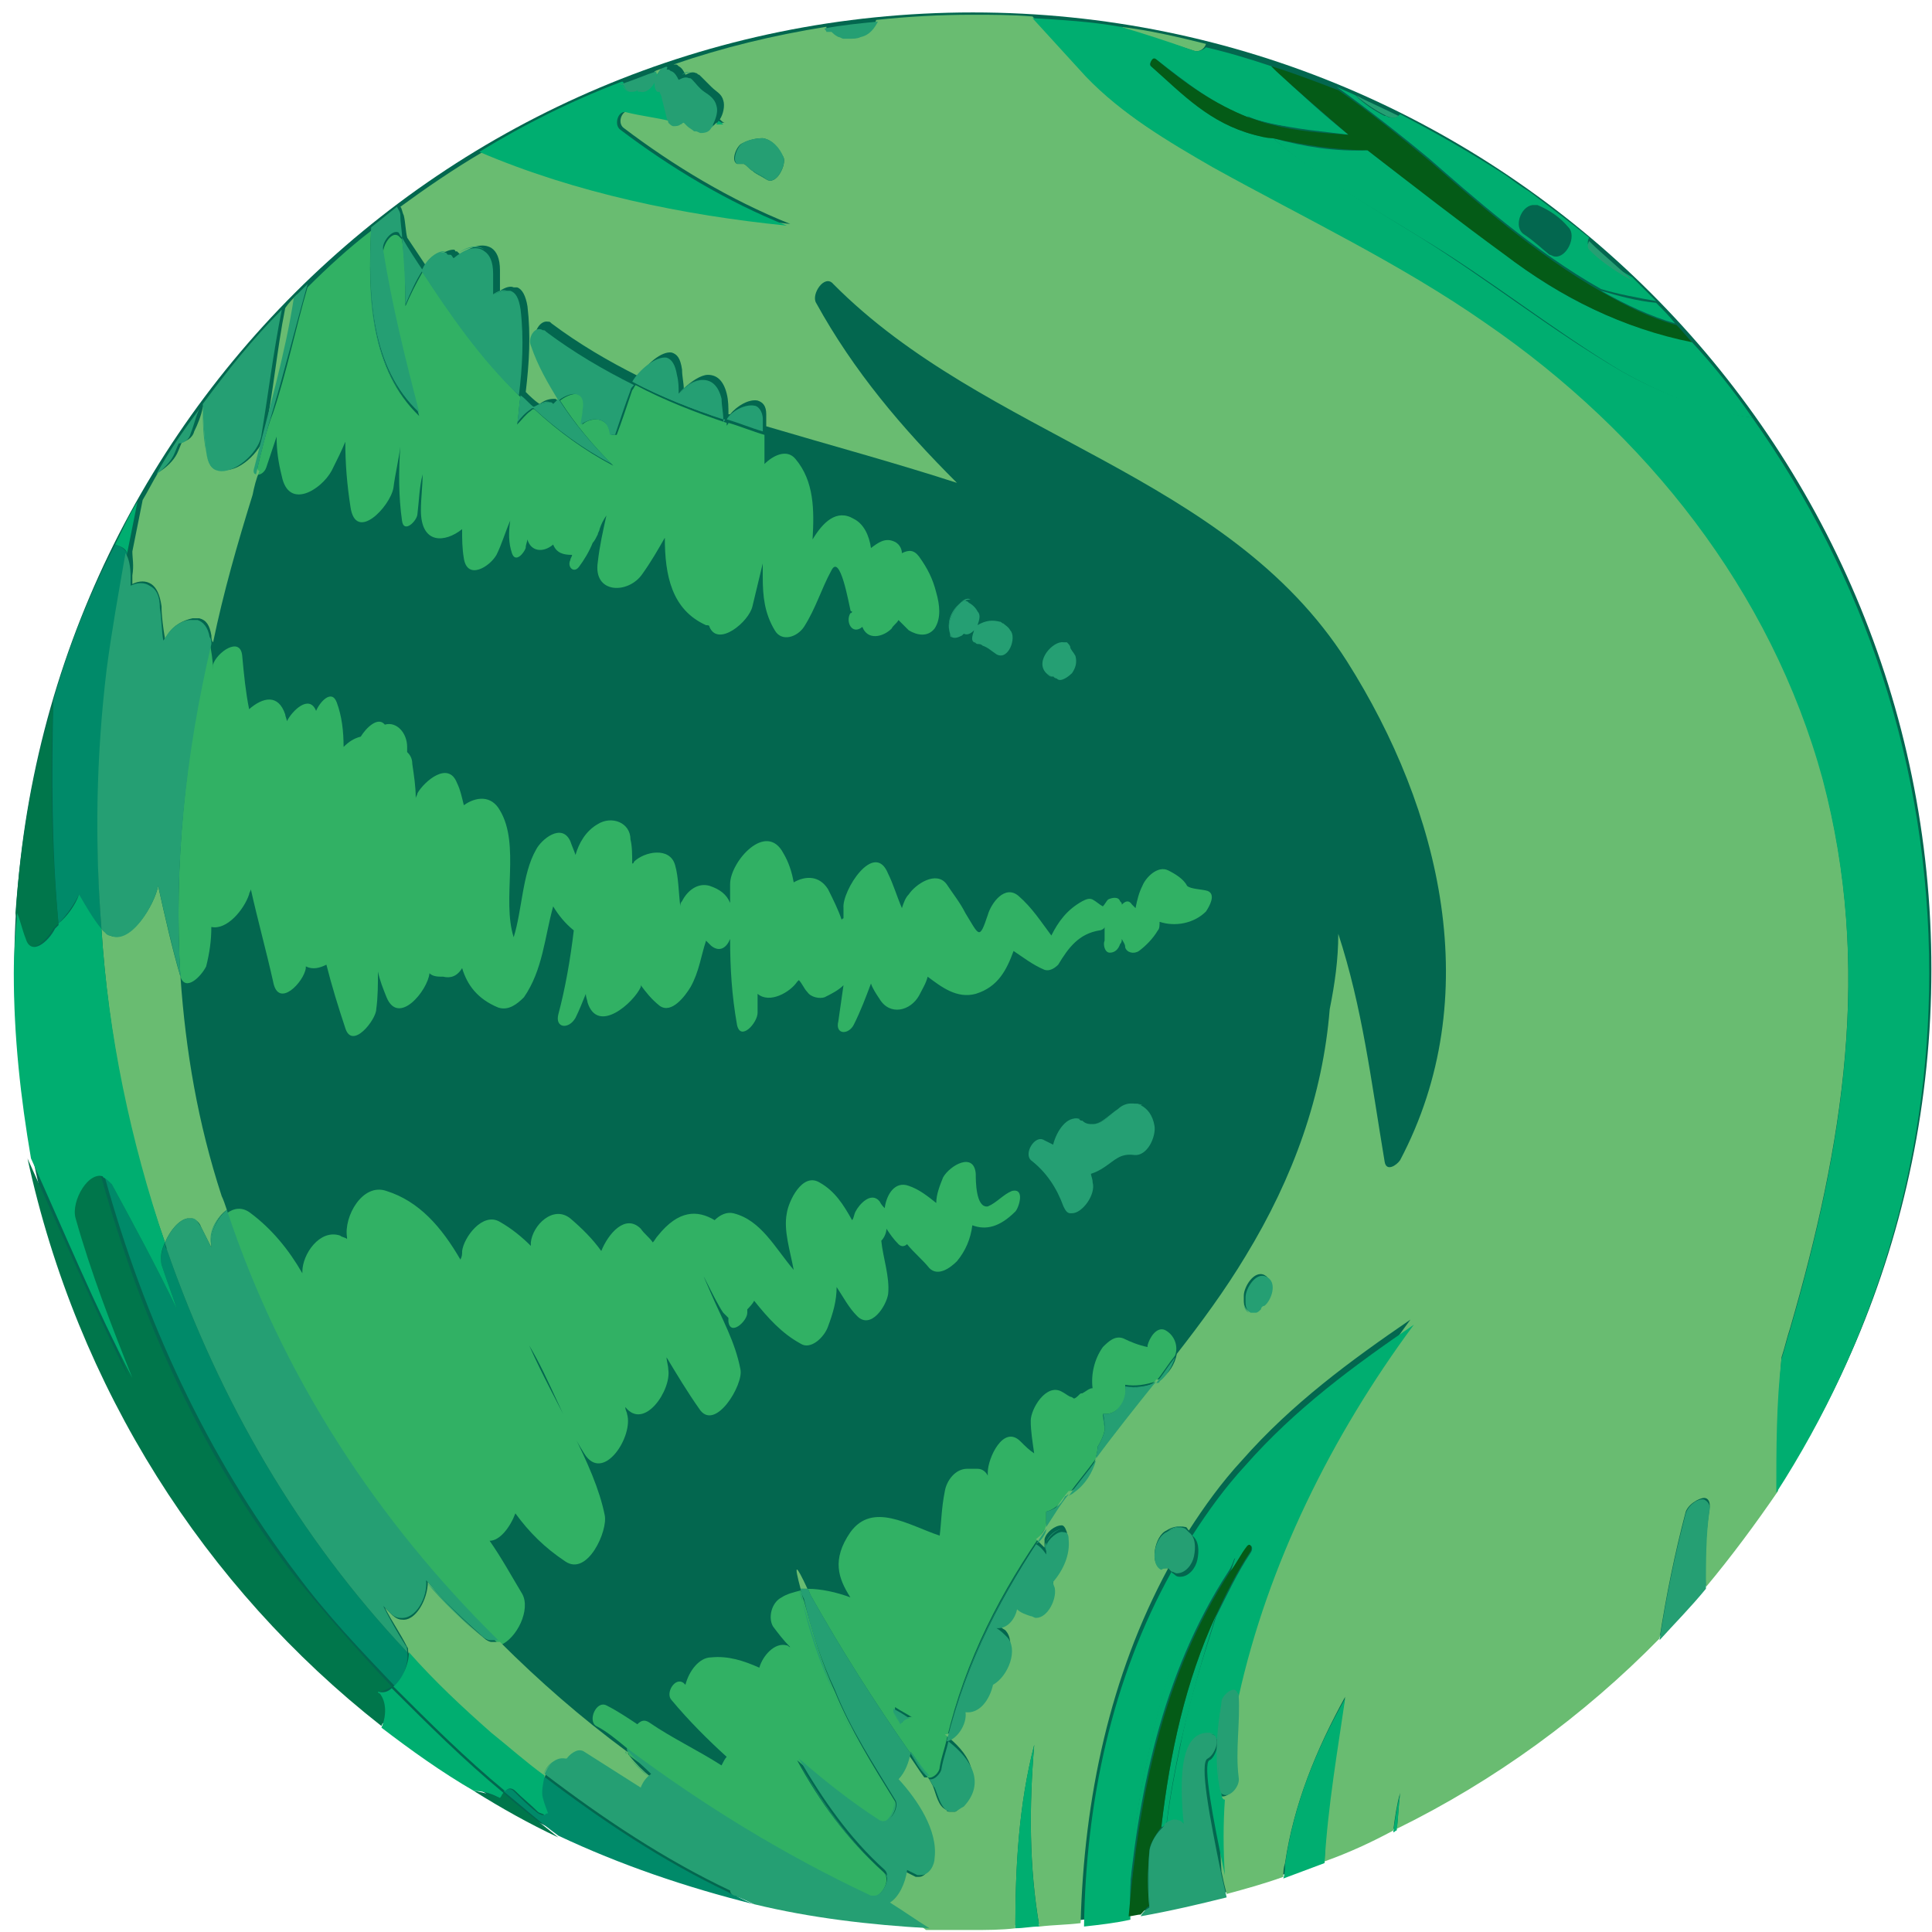 <svg width="134" height="134" viewBox="0 0 134 134" fill="none" xmlns="http://www.w3.org/2000/svg">
<path d="M67.473 133.58C30.754 133.58 0.988 103.851 0.988 67.221C0.988 30.591 30.754 0.862 67.473 0.862C104.191 0.862 133.957 30.591 133.957 67.221C133.957 103.851 104.191 133.58 67.473 133.58Z" fill="#03674F"/>
<path d="M4.056 64.052C4.652 63.457 5.129 62.744 5.486 62.03C5.844 62.863 6.439 63.695 7.035 64.409C6.559 58.463 6.797 52.398 7.512 46.451C7.869 43.716 8.346 41.1 8.822 38.365C8.584 38.008 8.346 37.889 7.988 37.77C6.201 41.219 4.771 44.786 3.699 48.592C3.58 53.706 3.58 58.819 4.056 64.052Z" fill="#008A69"/>
<path d="M28.243 114.594C20.737 106.627 15.256 97.232 11.563 86.647C11.444 86.528 11.444 86.291 11.444 86.172C11.205 86.766 11.086 87.361 11.205 87.718C11.563 88.788 11.92 89.739 12.278 90.81C10.848 87.837 9.299 84.983 7.75 82.128C7.631 81.891 7.393 81.653 7.273 81.653C10.014 91.523 14.303 100.918 20.618 109.243C22.643 111.978 25.026 114.476 27.409 116.973C27.886 116.497 28.363 115.427 28.243 114.594Z" fill="#008A69"/>
<path d="M37.656 123.157C37.418 123.633 37.418 124.346 37.537 124.703C37.656 125.06 37.775 125.416 37.894 125.773C37.775 125.773 37.775 125.892 37.656 125.892C37.537 125.892 37.299 125.773 37.179 125.654C36.584 125.179 36.107 124.703 35.631 124.227C35.392 123.989 35.154 124.108 34.916 124.227C36.226 125.298 37.418 126.368 38.728 127.319C43.018 129.341 47.545 130.887 52.311 132.076C51.954 131.957 51.477 131.719 51.001 131.482C50.882 131.363 50.643 131.363 50.524 131.244C45.996 129.103 41.707 126.249 37.656 123.157Z" fill="#008A69"/>
<path d="M3.695 64.412C3.815 64.293 3.934 64.174 4.053 64.055C3.576 58.941 3.457 53.709 3.695 48.714C2.266 53.352 1.432 58.347 1.074 63.342C1.193 63.936 1.432 64.531 1.67 65.126C2.147 66.315 3.219 65.245 3.695 64.412Z" fill="#00764B"/>
<path d="M26.334 117.333C26.572 117.333 26.929 117.095 27.168 116.976C24.785 114.479 22.521 111.862 20.376 109.246C14.061 101.04 9.772 91.526 7.032 81.656C5.959 81.061 4.649 83.44 5.006 84.51C6.198 88.316 7.508 92.002 8.938 95.57C6.436 90.575 4.172 85.343 1.908 80.348C5.364 96.284 14.181 110.079 26.453 119.711C26.81 118.998 26.81 118.046 26.334 117.333Z" fill="#00764B"/>
<path d="M34.674 124.706C34.078 124.468 33.602 124.349 33.006 124.23L32.887 124.23C34.793 125.42 36.699 126.49 38.725 127.441C37.414 126.371 36.104 125.42 34.912 124.349C34.912 124.349 34.793 124.468 34.674 124.706Z" fill="#00764B"/>
<path d="M12.512 67.741C12.869 68.811 13.942 67.741 14.299 67.027C14.537 66.076 14.657 65.243 14.657 64.292C15.729 64.53 16.92 63.102 17.278 62.032C17.278 61.913 17.397 61.794 17.397 61.675C17.873 63.816 18.469 65.957 18.946 68.097C19.303 70 21.09 68.097 21.21 67.146L21.21 67.027C21.686 67.265 22.163 67.146 22.639 66.908C22.997 68.335 23.474 69.881 23.95 71.308C24.427 72.854 26.095 70.714 26.095 70C26.214 69.168 26.214 68.216 26.214 67.384C26.333 67.978 26.571 68.573 26.81 69.168C27.644 71.189 29.669 68.692 29.788 67.503C30.027 67.741 30.384 67.741 30.741 67.741C31.218 67.859 31.695 67.741 32.052 67.146C32.41 68.335 33.124 69.287 34.554 69.881C35.269 70.119 35.865 69.643 36.341 69.168C37.652 67.265 37.771 65.005 38.367 62.865C38.724 63.459 39.201 64.054 39.797 64.53C39.558 66.551 39.201 68.573 38.724 70.357C38.486 71.308 39.439 71.427 39.916 70.595C40.154 70.119 40.392 69.524 40.631 68.93C40.631 69.168 40.75 69.406 40.75 69.524C41.465 71.784 43.967 69.524 44.444 68.454C44.444 68.454 44.444 68.454 44.444 68.335C44.801 68.811 45.158 69.287 45.754 69.762C46.588 70.357 47.541 69.049 47.899 68.454C48.495 67.384 48.614 66.314 48.971 65.243C49.09 65.362 49.209 65.481 49.328 65.6C49.924 66.076 50.401 65.719 50.639 65.124C50.639 67.146 50.758 69.049 51.116 71.07C51.354 72.26 52.545 70.951 52.545 70.238C52.545 69.881 52.545 69.406 52.545 68.93C53.38 69.643 54.809 68.811 55.286 68.097L55.405 67.978C55.643 68.216 55.763 68.573 56.001 68.811C56.239 69.168 56.835 69.287 57.192 69.168C57.669 68.93 58.145 68.692 58.503 68.335C58.384 69.168 58.265 70 58.145 70.833C57.907 71.784 58.86 71.784 59.218 71.07C59.694 70.119 60.052 69.168 60.409 68.216C60.528 68.573 60.767 68.93 61.005 69.287C61.72 70.476 63.15 70.119 63.745 69.049C63.984 68.573 64.222 68.216 64.341 67.741C65.294 68.454 66.367 69.287 67.677 68.93C69.226 68.454 69.822 67.265 70.299 65.957C71.013 66.432 71.609 66.908 72.443 67.265C72.801 67.384 73.158 67.146 73.396 66.908C74.111 65.719 74.826 64.767 76.256 64.53C76.375 64.53 76.613 64.411 76.613 64.292C76.613 64.648 76.613 64.886 76.613 65.243C76.494 65.481 76.613 66.076 76.971 66.076C77.328 66.076 77.567 65.838 77.686 65.481C77.805 65.362 77.805 65.243 77.805 65.124C77.924 65.362 78.043 65.481 78.043 65.719C78.162 66.076 78.639 66.195 78.996 65.957C79.473 65.6 79.95 65.124 80.307 64.53C80.426 64.411 80.426 64.173 80.426 63.935C81.498 64.292 82.809 64.054 83.643 63.221C83.881 62.865 84.358 62.032 83.762 61.794C83.405 61.675 82.571 61.675 82.332 61.438C82.094 60.962 81.498 60.605 81.022 60.367C80.307 60.011 79.473 60.843 79.235 61.438C78.996 61.913 78.877 62.389 78.758 62.984C78.639 62.865 78.639 62.865 78.52 62.746C78.281 62.389 78.043 62.508 77.805 62.746C77.805 62.627 77.805 62.627 77.686 62.508C77.567 62.151 77.09 62.27 76.852 62.389C76.733 62.508 76.613 62.746 76.494 62.865C76.256 62.746 76.018 62.508 75.779 62.389C75.541 62.27 75.303 62.389 75.064 62.508C73.992 63.102 73.396 63.935 72.92 64.886C72.205 63.935 71.609 62.984 70.656 62.151C69.703 61.319 68.75 62.627 68.511 63.459C67.915 65.243 67.916 64.886 66.962 63.34C66.605 62.627 66.128 62.032 65.652 61.319C64.937 60.367 63.507 61.319 63.031 62.032C62.792 62.27 62.673 62.627 62.554 62.984C62.197 62.151 61.958 61.319 61.601 60.605C60.648 58.227 58.384 61.794 58.503 62.984C58.503 63.221 58.503 63.459 58.503 63.697C58.503 63.697 58.384 63.697 58.384 63.816C58.145 63.102 57.788 62.389 57.431 61.675C56.835 60.724 55.882 60.724 55.048 61.2C54.928 60.486 54.69 59.773 54.333 59.178C53.141 56.919 50.639 59.773 50.639 61.319C50.639 61.794 50.639 62.151 50.639 62.627C50.401 62.032 49.924 61.675 49.209 61.438C48.375 61.2 47.66 61.794 47.303 62.508C47.184 62.627 47.184 62.746 47.184 62.865C47.065 61.913 47.065 60.843 46.826 60.011C46.469 58.702 44.682 59.059 43.967 59.773C43.967 59.773 43.967 59.892 43.848 59.892C43.848 59.297 43.848 58.702 43.729 58.227C43.729 57.038 42.418 56.562 41.465 57.156C40.631 57.632 40.154 58.465 39.916 59.297C39.797 58.94 39.678 58.702 39.558 58.346C38.963 57.038 37.533 58.227 37.175 58.94C36.222 60.605 36.222 63.102 35.627 65.005C34.792 62.389 36.103 58.584 34.673 56.205C34.078 55.135 33.005 55.254 32.171 55.848C32.052 55.373 31.933 54.778 31.695 54.302C31.099 52.756 29.431 54.183 28.954 55.016C28.954 55.135 28.835 55.254 28.835 55.373C28.835 54.54 28.716 53.827 28.597 52.994C28.597 52.518 28.358 52.281 28.239 52.162C28.239 52.043 28.239 51.924 28.239 51.805C28.239 50.853 27.524 50.021 26.691 50.259C26.214 49.664 25.38 50.497 25.022 51.091C24.546 51.21 24.188 51.448 23.831 51.805C23.831 50.734 23.712 49.664 23.354 48.713C22.997 47.761 22.163 48.713 21.925 49.307C21.448 48.118 20.256 49.307 19.899 50.021C19.899 49.902 19.78 49.664 19.78 49.545C19.303 48.118 18.231 48.356 17.278 49.188C17.04 47.999 16.92 46.81 16.801 45.502C16.682 44.075 15.014 45.264 14.776 46.096C14.776 46.215 14.776 46.334 14.776 46.453C14.776 45.859 14.657 45.145 14.537 44.55C12.869 52.281 12.035 60.011 12.512 67.741Z" fill="#31B164"/>
<path d="M17.754 32.896C17.993 33.015 18.35 32.777 18.469 32.42C18.708 31.707 18.946 30.993 19.184 30.28C19.184 31.231 19.303 32.063 19.542 33.015C20.018 35.393 22.282 33.966 22.997 32.658C23.354 31.945 23.712 31.231 23.95 30.637C23.95 32.182 24.069 33.609 24.308 35.156C24.665 37.653 27.048 35.156 27.286 33.847C27.405 32.896 27.644 31.945 27.763 30.993C27.644 32.658 27.644 34.442 27.882 36.107C28.001 37.058 28.954 36.107 28.954 35.631C29.073 34.68 29.073 33.847 29.312 32.896C29.312 33.728 29.193 34.561 29.193 35.393C29.193 37.772 30.861 37.653 32.052 36.702C32.052 37.415 32.052 38.01 32.171 38.723C32.41 40.269 33.959 39.318 34.435 38.485C34.792 37.772 35.031 36.939 35.388 36.107C35.269 36.939 35.269 37.653 35.507 38.367C35.746 39.08 36.341 38.367 36.461 38.01C36.461 37.772 36.58 37.534 36.58 37.415C36.818 38.248 37.652 38.367 38.367 37.772C38.605 38.367 39.082 38.485 39.678 38.485C39.678 38.604 39.558 38.723 39.558 38.842C39.32 39.318 39.797 39.794 40.154 39.318C40.512 38.842 40.869 38.248 41.107 37.653C41.227 37.534 41.346 37.296 41.465 37.058C41.465 36.939 41.584 36.821 41.584 36.702C41.703 36.345 41.822 36.107 42.06 35.75C41.822 36.821 41.584 37.891 41.465 38.961C41.107 41.221 43.609 41.221 44.563 39.794C45.158 38.961 45.635 38.129 46.111 37.296C46.111 39.913 46.588 42.291 48.971 43.361C49.09 43.361 49.209 43.361 49.209 43.48C49.805 44.907 51.95 43.123 52.188 42.053C52.426 41.102 52.665 40.031 52.903 39.08C52.903 39.437 52.903 39.794 52.903 40.031C52.903 41.34 53.022 42.529 53.737 43.718C54.214 44.55 55.286 44.194 55.763 43.48C56.596 42.172 56.954 40.864 57.669 39.556C58.265 38.367 58.86 41.815 58.98 42.291C58.98 42.291 58.98 42.41 59.099 42.41C59.099 42.41 59.099 42.529 58.98 42.529C58.622 43.123 59.099 44.075 59.813 43.48C60.171 44.432 61.243 44.194 61.839 43.599C61.958 43.361 62.197 43.242 62.316 43.005C62.554 43.242 62.792 43.48 63.031 43.718C63.626 44.075 64.341 44.194 64.818 43.599C65.294 42.886 65.175 41.934 64.937 41.102C64.699 40.15 64.341 39.437 63.745 38.604C63.388 38.129 63.031 38.129 62.554 38.367C62.554 38.01 62.316 37.653 61.958 37.534C61.362 37.296 60.886 37.653 60.409 38.01C60.29 37.177 59.933 36.345 59.218 35.988C58.026 35.275 57.073 36.226 56.358 37.415C56.477 35.393 56.477 33.372 55.167 31.826C54.571 31.112 53.618 31.588 53.022 32.182C53.022 31.469 53.022 30.874 53.022 30.161C52.188 29.923 51.354 29.566 50.52 29.328C50.52 29.447 50.401 29.447 50.401 29.566C50.401 29.447 50.401 29.447 50.401 29.328C48.256 28.615 46.111 27.782 44.086 26.712C43.967 26.831 43.967 26.95 43.848 27.069C43.49 28.139 43.133 29.209 42.775 30.161C42.656 30.161 42.537 30.161 42.418 30.161C42.299 29.447 41.822 29.09 41.346 29.09C40.988 29.09 40.631 29.209 40.392 29.447C40.392 29.09 40.512 28.853 40.512 28.496C40.631 27.901 40.512 27.663 40.273 27.425C39.916 27.188 39.32 27.425 38.843 27.782C39.916 29.447 41.107 30.874 42.537 32.301C40.512 31.231 38.724 29.923 37.056 28.377C36.937 28.377 36.937 28.377 36.818 28.496C36.461 28.734 36.222 29.09 35.865 29.447C35.984 28.853 35.984 28.139 36.103 27.544C33.482 24.928 31.337 21.955 29.312 18.863C28.835 19.695 28.478 20.409 28.12 21.241C28.12 19.695 28.12 18.149 27.882 16.604C27.763 16.485 27.763 16.485 27.644 16.366C27.167 16.009 26.571 16.96 26.571 17.555C27.167 21.36 28.001 25.047 29.073 28.853C25.737 25.642 25.499 20.766 25.737 16.009C24.188 17.198 22.759 18.506 21.329 19.933C20.495 22.788 19.899 25.761 18.946 28.615C18.469 29.804 18.112 31.35 17.754 32.896Z" fill="#31B164"/>
<path d="M36.222 110.553C35.507 109.364 34.792 108.056 33.959 106.866C34.673 106.866 35.388 105.915 35.746 104.964C36.699 106.272 37.771 107.342 39.201 108.293C40.75 109.364 42.18 106.153 41.941 105.082C41.227 101.515 38.486 97.353 36.699 93.309C38.129 95.688 39.082 98.542 40.512 100.801C41.822 102.942 43.967 99.612 43.49 98.066C43.49 97.947 43.371 97.828 43.371 97.59C44.682 99.255 46.588 96.401 46.35 94.974C46.35 94.736 46.231 94.379 46.231 94.141C46.946 95.331 47.66 96.52 48.495 97.709C49.567 99.374 51.592 96.044 51.354 94.974C50.997 93.071 50.043 91.406 49.328 89.741C48.018 86.768 49.567 90.217 50.163 91.049C50.282 91.168 50.401 91.287 50.52 91.406C50.52 91.525 50.52 91.644 50.52 91.644C50.639 92.715 51.831 91.644 51.831 91.049C51.831 90.931 51.831 90.931 51.831 90.812C51.95 90.693 52.188 90.455 52.307 90.217C53.26 91.406 54.214 92.477 55.524 93.19C56.239 93.666 57.192 92.715 57.431 92.001C57.788 91.049 58.026 90.217 58.026 89.266C58.503 89.979 58.86 90.693 59.456 91.287C60.409 92.239 61.482 90.574 61.601 89.741C61.72 88.552 61.243 87.244 61.124 86.055C61.362 85.817 61.482 85.46 61.482 85.222C61.72 85.579 61.958 85.936 62.316 86.293C62.554 86.531 62.792 86.412 62.911 86.293C63.388 86.887 63.984 87.363 64.46 87.957C65.056 88.552 65.89 87.957 66.367 87.482C66.962 86.768 67.32 85.936 67.439 84.984C68.392 85.341 69.345 85.103 70.418 84.033C70.656 83.795 71.132 82.368 70.179 82.606C69.584 82.844 69.107 83.438 68.511 83.676C67.677 83.795 67.677 81.892 67.677 81.417C67.558 79.871 65.89 80.822 65.413 81.655C65.175 82.249 64.937 82.844 64.937 83.438C64.341 82.963 63.745 82.487 63.031 82.249C62.077 81.892 61.482 82.844 61.362 83.795C61.243 83.676 61.124 83.557 61.005 83.32C60.409 82.606 59.575 83.557 59.337 84.033C59.218 84.271 59.218 84.509 59.099 84.628C58.503 83.557 57.907 82.606 56.835 82.011C55.643 81.298 54.69 83.32 54.571 84.152C54.333 85.341 54.809 86.768 55.048 88.076C53.737 86.53 52.784 84.628 50.877 84.152C50.401 84.033 49.924 84.271 49.567 84.628C48.375 83.914 47.065 83.914 45.635 85.698C45.516 85.817 45.397 86.055 45.278 86.174C45.039 85.817 44.682 85.579 44.444 85.222C43.371 84.152 42.18 85.579 41.703 86.768C41.107 85.936 40.392 85.222 39.558 84.509C38.367 83.557 36.937 84.984 36.818 86.174C36.818 86.293 36.818 86.293 36.818 86.412C36.222 85.817 35.507 85.222 34.673 84.747C33.482 84.033 32.171 85.817 32.052 86.768C32.052 87.006 32.052 87.125 31.933 87.363C30.622 85.103 29.073 83.32 26.81 82.606C25.142 82.011 23.831 84.39 24.069 85.817L24.069 85.936C23.95 85.817 23.712 85.817 23.593 85.698C22.163 85.222 20.971 87.006 20.971 88.195C20.971 88.195 20.971 88.195 20.971 88.314C20.018 86.649 18.827 85.222 17.397 84.152C16.801 83.676 16.206 83.795 15.729 84.152C19.661 95.688 26.214 105.677 34.673 114.121C35.865 113.645 36.818 111.623 36.222 110.553Z" fill="#31B164"/>
<path d="M62.077 124.943C60.528 122.445 58.98 119.948 57.907 117.332C56.954 115.31 56.358 113.169 55.763 111.029C55.643 110.791 55.643 110.553 55.524 110.315C55.048 110.434 54.571 110.553 54.214 110.791C53.499 111.148 53.26 112.218 53.618 112.813C53.975 113.288 54.333 113.764 54.809 114.24C54.69 114.24 54.69 114.121 54.571 114.121C53.737 113.883 52.903 114.834 52.665 115.667C51.592 115.191 50.52 114.834 49.328 114.953C48.495 114.953 47.78 115.905 47.541 116.856L47.422 116.737C46.826 116.261 46.111 117.451 46.588 117.926C47.78 119.353 49.09 120.661 50.401 121.851C50.282 121.97 50.163 122.207 50.043 122.445C48.375 121.375 46.588 120.543 45.039 119.472C44.682 119.234 44.444 119.353 44.205 119.591C43.49 119.115 42.775 118.64 42.06 118.283C41.346 117.926 40.75 119.353 41.346 119.71C42.06 120.067 42.775 120.661 43.49 121.256C43.49 121.494 43.609 121.613 43.609 121.732C48.614 125.418 54.333 128.867 60.29 131.602C60.409 131.602 60.528 131.721 60.528 131.602C61.243 131.483 61.839 130.294 61.243 129.819C58.741 127.559 56.835 124.943 55.286 122.089C57.073 123.635 58.86 124.943 60.886 126.37C61.601 126.727 62.316 125.418 62.077 124.943Z" fill="#31B164"/>
<path d="M80.784 92.239C80.188 92.001 79.711 92.833 79.592 93.309L79.592 93.428C78.996 93.309 78.4 93.071 77.924 92.833C77.328 92.596 76.852 93.071 76.494 93.428C75.898 94.26 75.66 95.331 75.779 96.282C75.541 96.282 75.303 96.52 75.064 96.639C74.945 96.639 74.945 96.639 74.826 96.758C74.707 96.877 74.588 96.996 74.469 96.996C74.469 96.996 74.35 96.877 74.23 96.877C73.992 96.758 73.873 96.639 73.635 96.52C72.562 95.925 71.49 97.709 71.49 98.542C71.49 99.255 71.609 99.969 71.728 100.801C71.371 100.563 71.132 100.326 70.775 99.969C69.584 98.78 68.511 101.158 68.511 102.109C68.511 102.228 68.511 102.347 68.511 102.466C68.511 102.466 68.511 102.466 68.511 102.347C68.392 102.109 68.154 101.872 67.796 101.872C67.558 101.872 67.32 101.872 67.082 101.872C66.248 101.872 65.652 102.704 65.533 103.418C65.294 104.607 65.294 105.558 65.175 106.51C63.031 105.796 60.528 104.131 58.98 106.272C57.669 108.175 58.145 109.483 58.98 110.791C58.026 110.434 56.954 110.196 56.001 110.196C56.12 110.315 56.12 110.434 56.239 110.672C58.384 114.477 60.648 118.045 63.15 121.613L63.15 121.494C63.626 122.089 63.984 122.683 64.341 123.278C64.699 123.397 65.175 122.921 65.175 122.564C65.294 121.851 65.533 121.256 65.652 120.661C66.962 115.072 69.465 110.315 72.562 105.915C72.562 105.558 72.562 105.201 72.562 104.845C73.039 104.726 73.516 104.369 73.873 103.774C73.992 103.774 73.992 103.655 74.111 103.655C74.707 102.823 75.422 101.99 76.018 101.158C76.018 100.92 76.137 100.682 76.137 100.326C76.375 99.969 76.613 99.374 76.613 99.136C76.613 98.78 76.494 98.423 76.494 98.066C76.613 98.066 76.613 98.066 76.733 98.066C77.567 98.066 78.281 96.996 78.043 96.163C78.043 96.163 78.043 96.163 78.043 96.044C78.758 96.163 79.473 96.044 80.188 95.806C80.664 95.212 81.022 94.617 81.498 94.023C81.737 93.428 81.498 92.596 80.784 92.239ZM62.077 118.402C62.435 118.64 62.911 118.878 63.269 119.115C63.031 118.997 62.673 119.234 62.554 119.472C62.435 119.234 62.197 118.878 62.077 118.64C62.077 118.64 62.077 118.521 62.077 118.402Z" fill="#31B164"/>
<path d="M55.528 110.196C55.767 110.196 55.886 110.196 56.005 110.196C55.171 108.412 55.052 108.412 55.528 110.196Z" fill="#69BC71"/>
<path d="M123.562 94.141C123.8 93.427 123.919 92.833 124.157 92.119C127.851 79.394 129.876 67.026 126.421 53.945C122.966 40.863 114.149 29.922 103.068 22.311C96.992 18.149 90.439 15.057 84.124 11.489C80.907 9.705 77.809 7.921 75.307 5.186C73.996 3.878 72.805 2.451 71.613 1.143C70.183 1.024 68.873 1.024 67.443 1.024C65.179 1.024 63.035 1.143 60.771 1.381C60.652 1.856 60.175 2.332 59.818 2.451C59.579 2.57 59.341 2.57 58.983 2.57C58.864 2.57 58.745 2.57 58.626 2.57C58.507 2.57 58.388 2.451 58.269 2.451C58.15 2.332 57.911 2.213 57.792 2.094C57.673 2.094 57.673 2.094 57.554 2.094C57.435 2.094 57.435 2.094 57.435 2.094C57.316 2.094 57.316 1.975 57.316 1.856C53.622 2.451 50.167 3.283 46.711 4.473L46.831 4.473C46.95 4.473 46.95 4.473 47.069 4.592C47.307 4.711 47.426 4.948 47.545 5.186C47.784 5.067 48.022 4.948 48.26 5.067C48.379 5.067 48.379 5.186 48.498 5.186C48.737 5.424 49.094 5.781 49.333 6.019C49.69 6.375 50.047 6.494 50.167 6.97C50.286 7.327 50.167 7.921 49.928 8.278C50.047 8.397 50.167 8.516 50.286 8.516C50.047 8.516 49.928 8.516 49.69 8.516C49.452 8.754 49.213 8.992 48.975 8.873C48.856 8.873 48.737 8.754 48.618 8.754L48.498 8.754C48.379 8.635 48.141 8.516 48.022 8.397C47.903 8.397 47.664 8.397 47.545 8.397C47.426 8.516 47.188 8.516 47.069 8.516C46.95 8.516 46.831 8.397 46.711 8.278C45.758 8.159 44.686 8.04 43.733 7.684C43.137 7.565 42.779 8.516 43.256 8.873C46.711 11.489 50.643 13.868 54.813 15.533C47.664 14.819 40.158 13.273 33.486 10.538C31.46 11.727 29.554 13.035 27.767 14.343C27.886 14.462 27.886 14.7 28.005 14.938C28.124 15.414 28.124 16.008 28.243 16.484C28.72 17.198 29.197 17.911 29.673 18.625C29.673 18.625 29.673 18.506 29.792 18.506C30.15 17.911 30.865 17.316 31.46 17.316C31.46 17.316 31.58 17.316 31.58 17.435L31.699 17.435C31.818 17.554 31.818 17.554 31.937 17.673C32.652 17.079 33.486 16.841 34.082 17.198C34.439 17.435 34.677 17.911 34.677 18.744C34.677 19.219 34.677 19.695 34.677 20.171C35.035 19.933 35.392 19.814 35.631 19.933L35.869 19.933C36.226 20.052 36.465 20.527 36.584 21.241C36.822 23.263 36.703 25.165 36.465 27.187C36.703 27.425 37.06 27.782 37.418 28.02C37.894 27.663 38.252 27.663 38.49 27.663C38.609 27.663 38.609 27.782 38.728 27.782C38.848 27.663 38.967 27.544 39.086 27.425C38.371 26.236 37.656 25.046 37.179 23.619C36.941 23.144 37.418 22.192 38.014 22.311C38.133 22.311 38.133 22.311 38.252 22.43C40.158 23.857 42.184 25.046 44.328 26.117C44.805 25.284 45.877 24.333 46.592 24.452C46.95 24.571 47.188 24.809 47.307 25.641C47.307 26.117 47.426 26.592 47.426 26.949C47.903 26.474 48.618 25.998 49.094 25.998C49.69 25.998 50.167 26.355 50.405 27.306C50.524 27.782 50.524 28.257 50.524 28.733L50.643 28.733C51.12 28.138 51.954 27.663 52.55 27.782C52.907 27.901 53.145 28.138 53.145 28.733C53.145 28.971 53.145 29.209 53.145 29.566C57.554 30.874 61.962 32.063 66.371 33.49C62.558 29.684 59.222 25.76 56.601 21.003C56.243 20.408 57.196 18.981 57.792 19.695C68.396 30.398 85.077 32.776 93.417 45.858C99.97 56.204 103.068 69.167 97.111 80.465C96.873 80.822 96.158 81.297 96.038 80.584C95.085 74.875 94.49 69.88 92.821 64.767C92.821 66.551 92.583 68.216 92.226 69.999C91.749 75.946 89.724 81.654 86.388 87.124C84.958 89.503 83.29 91.763 81.622 93.903C81.502 94.617 81.026 95.33 80.549 95.568C80.43 95.687 80.311 95.687 80.192 95.687C78.762 97.471 77.451 99.255 76.022 101.038C75.783 101.99 75.426 102.703 74.473 103.298C74.354 103.417 74.234 103.417 74.115 103.417C73.519 104.13 73.043 104.844 72.566 105.676C72.566 106.033 72.209 106.509 71.852 106.747C72.09 106.985 72.209 107.104 72.447 107.341C72.447 107.104 72.447 106.866 72.447 106.747C72.566 106.271 73.162 105.795 73.639 105.795C73.758 105.795 73.877 105.914 73.996 106.271C74.115 107.46 73.758 108.412 72.924 109.244C72.924 109.363 73.043 109.482 73.043 109.72C73.162 110.433 72.566 111.742 71.732 111.742C71.613 111.742 71.494 111.742 71.375 111.623C71.017 111.504 70.779 111.385 70.422 111.147C70.303 111.86 69.826 112.574 69.111 112.455C69.111 112.455 69.111 112.455 68.992 112.455C69.23 112.693 69.469 112.931 69.707 113.05C70.541 113.882 69.826 115.785 68.754 116.38C68.635 117.331 67.8 118.401 66.847 118.282C66.966 119.115 66.371 120.185 65.537 120.304C67.086 121.493 68.277 123.158 66.609 124.823C66.609 125.418 66.49 125.537 66.251 125.656C66.132 125.656 66.013 125.656 65.894 125.656C65.775 125.656 65.656 125.656 65.656 125.537C65.06 125.299 64.941 124.466 64.703 123.872C64.584 123.634 64.464 123.396 64.345 123.277C64.345 123.277 64.345 123.277 64.226 123.277C64.226 123.277 64.226 123.277 64.107 123.277C63.749 122.801 63.392 122.207 63.035 121.731C62.915 122.326 62.677 123.039 62.2 123.515C63.63 124.942 64.941 127.083 64.703 128.985C64.584 129.461 64.226 130.175 63.749 130.175C63.63 130.175 63.63 130.175 63.511 130.175C63.273 130.056 63.035 129.937 62.796 129.818C62.677 130.65 62.2 131.602 61.486 132.077C62.439 132.672 63.392 133.148 64.226 133.861C65.418 133.861 66.49 133.861 67.443 133.861C68.396 133.861 69.469 133.861 70.422 133.742C70.422 129.461 70.66 125.18 71.732 121.018C71.375 125.299 71.375 129.461 72.09 133.623C73.043 133.505 73.996 133.505 74.949 133.386C75.188 124.704 76.975 116.261 81.026 108.768C80.907 108.768 80.668 108.768 80.549 108.768C79.715 108.531 80.073 106.509 80.907 106.152C81.264 105.914 81.741 105.795 82.217 105.914C82.337 105.914 82.337 106.033 82.456 106.152C83.528 104.487 84.719 102.822 86.149 101.276C89.605 97.352 93.656 94.379 97.826 91.525C92.107 99.255 87.579 108.174 85.673 117.331C85.673 117.45 85.792 117.45 85.792 117.569C85.911 119.472 85.553 121.374 85.792 123.277C85.911 123.872 85.196 124.704 84.719 124.585C84.6 126.369 84.6 128.153 84.719 129.818C84.839 130.413 84.958 130.888 85.077 131.364C86.388 131.007 87.698 130.65 89.009 130.175C89.009 129.818 89.009 129.58 89.128 129.223C89.724 125.18 91.272 121.374 93.298 117.688C92.702 121.018 91.987 125.061 91.868 129.104C93.536 128.51 95.085 127.796 96.634 126.964C96.753 126.012 96.873 125.18 97.111 124.347C96.992 125.18 96.992 126.012 96.873 126.845C103.664 123.515 109.86 118.996 115.102 113.644C115.579 110.552 116.174 107.698 116.889 104.963C117.008 104.368 117.842 103.893 118.2 103.893C118.438 103.893 118.676 104.13 118.557 104.725C118.319 106.39 118.2 108.174 118.319 110.077C120.106 107.936 121.774 105.676 123.323 103.417C123.204 100.325 123.323 97.233 123.562 94.141ZM53.145 12.441C52.788 12.203 52.43 12.084 52.192 11.846C51.954 11.727 51.835 11.489 51.596 11.37C51.477 11.37 51.477 11.37 51.358 11.37C51.239 11.37 51.239 11.37 51.12 11.37C50.643 11.132 51.12 10.062 51.477 9.943C51.954 9.705 52.43 9.586 52.907 9.586C53.622 9.705 53.979 10.3 54.337 10.895C54.575 11.37 53.86 12.916 53.145 12.441ZM86.864 90.93C86.745 90.93 86.626 90.93 86.626 90.93C86.388 90.811 86.268 90.573 86.268 90.216C86.268 90.097 86.268 89.979 86.268 89.86C86.268 89.265 86.983 88.076 87.698 88.433C88.413 88.789 88.055 90.097 87.579 90.454C87.46 90.573 87.341 90.573 87.341 90.692C87.222 90.93 87.102 90.93 86.864 90.93C86.983 91.049 86.983 90.93 86.864 90.93Z" fill="#69BC71"/>
<path d="M82.813 3.521C83.171 3.64 83.528 3.402 83.647 3.046C81.741 2.57 79.715 2.094 77.69 1.856C79.358 2.451 81.026 2.927 82.813 3.521Z" fill="#69BC71"/>
<path d="M45.52 5.305C45.639 5.067 45.758 4.829 45.996 4.711C45.758 4.829 45.639 4.829 45.401 4.948C45.401 5.067 45.401 5.067 45.401 5.186C45.52 5.186 45.52 5.186 45.52 5.305Z" fill="#69BC71"/>
<path d="M9.18 39.912C9.18 40.15 9.18 40.269 9.18 40.507C9.656 40.269 10.133 40.269 10.49 40.507C10.848 40.744 11.086 41.22 11.205 42.053C11.205 42.766 11.325 43.599 11.444 44.312C11.563 44.193 11.563 44.074 11.682 43.955C12.039 43.361 12.754 43.004 13.35 42.885L13.469 42.885C13.588 42.885 13.707 42.885 13.827 42.885C14.303 43.004 14.541 43.361 14.661 44.074C14.661 44.193 14.661 44.431 14.78 44.55C15.495 41.101 16.448 37.771 17.52 34.322C17.639 33.728 17.758 33.252 17.997 32.657C17.878 32.657 17.758 32.42 17.878 32.182C18.831 28.376 20.022 24.452 20.618 20.408C20.38 20.646 20.022 21.003 19.784 21.36C19.188 24.333 18.95 27.306 18.354 30.16C18.116 31.349 16.448 32.895 15.376 32.539C14.899 32.42 14.541 32.063 14.541 31.23C14.422 30.16 14.303 28.971 14.303 27.901C14.184 28.02 14.184 28.138 14.065 28.257C13.946 28.852 13.707 29.447 13.469 29.922C13.35 30.398 12.873 30.636 12.635 30.636C12.516 30.874 12.397 31.23 12.278 31.468C12.039 31.944 11.563 32.42 10.967 32.776C10.61 33.371 10.252 34.085 9.895 34.679C9.656 35.868 9.418 37.058 9.18 38.247C9.18 38.723 9.299 39.198 9.18 39.912Z" fill="#69BC71"/>
<path d="M34.677 113.882C34.558 113.882 34.558 113.882 34.439 113.882C34.439 113.882 34.439 113.882 34.32 113.882C34.201 113.882 34.201 113.882 34.082 113.882C33.962 113.882 33.724 113.763 33.605 113.644C32.175 112.455 30.865 111.147 29.673 109.72C29.673 110.909 28.839 112.455 27.886 112.336C27.648 112.336 27.409 112.217 27.171 111.979C27.052 111.861 26.814 111.623 26.695 111.504C27.171 112.455 27.767 113.288 28.243 114.239C28.363 114.358 28.243 114.477 28.363 114.715C30.15 116.617 32.056 118.52 34.082 120.304C35.273 121.374 36.465 122.326 37.775 123.277C38.014 122.564 38.49 122.088 39.205 122.207L39.324 122.207C39.682 121.731 40.039 121.493 40.516 121.731C41.707 122.564 43.018 123.396 44.447 124.229C44.567 123.872 44.924 123.515 45.162 123.277C44.567 122.801 44.09 122.326 43.614 121.731C43.494 121.612 43.614 121.493 43.494 121.493C40.277 119.115 37.418 116.617 34.677 113.882Z" fill="#69BC71"/>
<path d="M106.047 13.511C105.57 13.154 104.975 12.797 104.498 12.441C104.975 12.797 105.451 13.154 106.047 13.511Z" fill="#69BC71"/>
<path d="M12.516 67.74C11.92 65.718 11.444 63.578 10.967 61.437C10.729 62.745 9.061 65.48 7.631 64.886C7.393 64.767 7.273 64.648 7.035 64.41C7.512 71.783 8.942 79.157 11.444 86.173C11.801 85.341 12.397 84.627 12.992 84.508L13.112 84.508C13.231 84.508 13.231 84.508 13.35 84.508C13.588 84.627 13.827 84.746 13.946 85.103C14.184 85.578 14.422 86.054 14.661 86.53L14.661 86.411C14.541 85.578 15.018 84.389 15.733 83.913C15.614 83.557 15.495 83.2 15.376 82.962C13.707 77.848 12.873 72.854 12.516 67.74Z" fill="#69BC71"/>
<path d="M97.109 124.464C96.871 125.297 96.752 126.248 96.633 127.081C96.752 127.081 96.752 126.962 96.871 126.962C96.99 126.129 96.99 125.297 97.109 124.464Z" fill="#00AE70"/>
<path d="M79.237 123.751C80.19 118.994 81.62 111.739 85.671 108.053C85.552 108.41 85.433 108.766 85.314 109.123C85.671 108.528 86.028 107.934 86.505 107.339C86.743 106.982 86.982 107.339 86.743 107.696C85.79 109.123 85.075 110.669 84.36 112.096C83.407 115.069 82.454 118.042 81.858 121.134C81.501 122.799 81.143 124.702 80.905 126.605C81.263 126.367 81.501 126.248 81.858 126.367C81.977 126.367 82.097 126.486 82.216 126.605C81.858 123.037 82.097 120.183 84.003 120.302C84.122 120.302 84.241 120.302 84.241 120.421C84.718 120.778 84.241 121.967 83.884 122.086C83.407 122.324 84.122 126.129 84.956 130.054C84.837 128.27 84.837 126.486 84.956 124.821C84.837 124.821 84.718 124.702 84.718 124.345C84.48 122.443 84.599 120.302 84.837 118.399C84.837 118.042 85.552 117.329 85.79 117.567L85.909 117.686C87.935 108.528 92.343 99.609 98.062 91.879C93.892 94.733 89.841 97.706 86.386 101.631C84.956 103.177 83.765 104.842 82.692 106.507C83.169 106.864 83.169 107.577 83.05 108.172C82.931 108.766 82.454 109.361 81.858 109.361C81.739 109.361 81.62 109.361 81.501 109.242C81.382 109.123 81.263 109.123 81.263 109.004C77.092 116.496 75.305 125.059 75.186 133.621C76.258 133.502 77.331 133.383 78.403 133.146C78.284 129.935 78.641 126.843 79.237 123.751Z" fill="#00AE70"/>
<path d="M85.671 107.934C81.62 111.62 80.19 118.875 79.237 123.632C78.641 126.724 78.284 129.816 78.046 132.908L78.165 132.908C78.88 124.583 80.548 116.14 85.194 109.004C85.433 108.647 85.552 108.291 85.671 107.934Z" fill="#00AE70"/>
<path d="M80.905 126.486C81.143 124.583 81.501 122.68 81.858 121.015C82.573 117.923 83.407 114.95 84.36 111.977C82.216 116.615 81.143 121.61 80.548 126.724C80.667 126.724 80.786 126.605 80.905 126.486Z" fill="#00AE70"/>
<path d="M45.995 6.611C45.995 6.492 45.995 6.373 45.876 6.254C45.757 6.254 45.757 6.254 45.757 6.254C45.637 6.254 45.518 6.017 45.518 5.779C45.518 5.66 45.518 5.422 45.637 5.184L45.518 5.065L45.518 5.184C45.518 5.66 45.042 6.373 44.446 6.254C44.327 6.254 44.327 6.254 44.208 6.135C44.089 6.254 43.85 6.254 43.731 6.254C43.612 6.254 43.374 6.017 43.254 5.779C43.254 5.779 43.254 5.66 43.135 5.66C39.68 6.968 36.344 8.633 33.246 10.536C39.918 13.39 47.425 14.936 54.574 15.649C50.403 13.984 46.471 11.606 43.016 8.99C42.539 8.633 42.897 7.563 43.493 7.8C44.446 8.038 45.518 8.157 46.471 8.395C46.352 8.276 46.352 8.157 46.352 8.038C46.233 7.563 46.114 7.087 45.995 6.611Z" fill="#00AE70"/>
<path d="M8.821 38.364C9.059 37.174 9.297 35.985 9.536 34.796C8.94 35.747 8.463 36.818 7.987 37.769C8.344 37.888 8.702 38.007 8.821 38.364Z" fill="#00AE70"/>
<path d="M93.296 117.804C91.271 121.372 89.722 125.178 89.126 129.34C89.126 129.578 89.126 129.935 89.007 130.291C89.96 129.935 90.913 129.578 91.867 129.221C92.105 125.178 92.82 121.134 93.296 117.804Z" fill="#00AE70"/>
<path d="M27.289 116.972C29.791 119.469 32.293 121.967 35.033 124.226C35.272 123.989 35.51 123.989 35.748 124.226C36.225 124.702 36.821 125.178 37.297 125.653C37.416 125.772 37.654 125.772 37.774 125.891C37.893 125.772 37.893 125.772 38.012 125.772C37.893 125.416 37.774 125.178 37.654 124.702C37.535 124.345 37.654 123.751 37.774 123.156C36.463 122.205 35.272 121.134 34.08 120.183C32.055 118.399 30.148 116.615 28.361 114.594C28.361 115.426 27.884 116.496 27.289 116.972Z" fill="#00AE70"/>
<path d="M34.676 124.702C34.795 124.583 34.795 124.464 34.914 124.345C32.174 122.086 29.672 119.588 27.169 117.091C26.931 117.329 26.574 117.448 26.216 117.329C26.216 117.329 26.216 117.448 26.335 117.448C26.812 118.042 26.812 118.994 26.455 119.826C28.48 121.372 30.625 122.918 32.889 124.226L33.008 124.226C33.603 124.226 34.199 124.464 34.676 124.702Z" fill="#00AE70"/>
<path d="M50.165 8.633C50.046 8.514 49.927 8.395 49.808 8.395C49.808 8.514 49.688 8.514 49.688 8.633C49.808 8.633 49.927 8.633 50.165 8.633Z" fill="#00AE70"/>
<path d="M47.544 8.276C47.425 8.395 47.425 8.395 47.306 8.395C47.425 8.395 47.663 8.395 47.782 8.395C47.663 8.395 47.663 8.395 47.544 8.276Z" fill="#00AE70"/>
<path d="M96.633 8.157C96.513 8.157 96.275 8.157 96.156 8.038L96.037 8.038C95.322 7.681 94.607 7.206 94.011 6.611C93.535 6.373 93.177 6.254 92.701 6.017C94.845 7.562 96.99 9.227 99.135 11.011C101.994 13.509 106.403 17.433 111.049 20.049C112.241 20.406 113.552 20.644 114.862 20.882C114.266 20.287 113.79 19.812 113.194 19.217C112.122 18.622 111.049 17.909 110.215 17.076C110.096 16.957 110.096 16.72 110.215 16.482C108.905 15.412 107.475 14.341 106.045 13.271C105.449 12.914 104.973 12.557 104.496 12.2C102.113 10.655 99.611 9.227 97.109 7.919C96.871 8.157 96.752 8.157 96.633 8.157ZM106.403 14.222C106.522 14.222 106.522 14.222 106.641 14.222C107.475 14.579 108.19 15.055 108.786 15.768C109.381 16.363 108.666 17.909 107.832 17.79C107.713 17.79 107.594 17.671 107.475 17.671C106.879 17.195 106.403 16.72 105.688 16.244C104.973 15.768 105.449 14.341 106.284 14.222C106.284 14.222 106.284 14.222 106.403 14.222Z" fill="#00AE70"/>
<path d="M114.862 21.001C113.552 20.882 112.241 20.525 111.049 20.168C112.718 21.12 114.505 21.952 116.173 22.428C115.815 21.952 115.339 21.477 114.862 21.001Z" fill="#00AE70"/>
<path d="M71.731 121.015C70.658 125.178 70.42 129.459 70.42 133.74C71.016 133.74 71.492 133.621 72.088 133.621C71.373 129.578 71.373 125.297 71.731 121.015Z" fill="#00AE70"/>
<path d="M82.811 3.519C81.143 2.925 79.356 2.33 77.688 1.854C75.663 1.497 73.637 1.379 71.612 1.26C72.803 2.568 74.114 3.995 75.305 5.303C77.807 7.919 81.024 9.822 84.122 11.606C90.556 15.174 97.109 18.266 103.067 22.428C114.147 30.039 122.845 40.98 126.419 54.062C129.875 67.143 127.849 79.511 124.156 92.236C123.917 92.95 123.798 93.544 123.56 94.258C123.202 97.35 123.202 100.442 123.202 103.534C129.875 93.187 133.807 80.819 133.807 67.5C133.807 53.11 129.279 39.91 121.534 28.969C118.437 28.493 115.458 27.423 112.479 25.758C107.594 22.904 103.305 19.455 98.539 16.482C95.084 14.341 91.39 12.2 88.292 9.584C87.816 9.465 87.339 9.465 86.982 9.346C83.884 8.514 82.216 6.611 79.833 4.589C79.594 4.471 79.952 3.995 80.19 4.114C82.335 5.779 84.122 7.206 86.624 8.157L86.505 8.038C87.339 8.395 88.292 8.633 89.245 8.752C89.722 8.752 90.199 8.157 89.96 7.8C89.484 6.849 89.007 5.898 88.531 4.946C88.411 4.827 88.292 4.708 88.173 4.589C86.743 4.114 85.194 3.638 83.645 3.281C83.526 3.4 83.169 3.638 82.811 3.519Z" fill="#00AE70"/>
<path d="M94.845 10.417C92.701 10.536 90.437 10.179 88.292 9.584C91.39 12.319 95.084 14.341 98.539 16.482C103.305 19.336 107.713 22.904 112.479 25.758C115.458 27.423 118.437 28.612 121.534 28.969C120.224 27.066 118.794 25.282 117.245 23.617C112.598 22.785 108.19 20.644 104.258 17.552C101.398 15.293 98.062 12.914 94.845 10.417Z" fill="#00AE70"/>
<path d="M93.535 9.346C91.748 7.919 90.079 6.373 88.411 4.827C88.888 5.779 89.365 6.73 89.841 7.681C90.079 8.157 89.603 8.752 89.126 8.633C88.173 8.514 87.22 8.276 86.386 7.919L86.505 8.038C86.982 8.276 87.458 8.395 88.054 8.514C89.96 8.99 91.748 9.109 93.535 9.346Z" fill="#00AE70"/>
<path d="M7.748 82.127C9.297 84.982 10.846 87.836 12.276 90.809C11.919 89.739 11.561 88.787 11.204 87.717C11.085 87.241 11.204 86.647 11.442 86.171C9.059 79.154 7.51 71.781 7.034 64.408C6.438 63.694 5.961 62.862 5.485 62.029C5.246 62.743 4.651 63.575 4.055 64.051C4.651 69.997 5.604 75.944 7.153 81.652C7.391 81.771 7.51 81.89 7.748 82.127Z" fill="#00AE70"/>
<path d="M5.246 84.506C4.889 83.317 6.2 81.057 7.272 81.652C5.723 75.944 4.651 69.997 4.174 64.051C4.055 64.17 3.936 64.289 3.817 64.408C3.34 65.359 2.148 66.311 1.791 65.121C1.553 64.527 1.434 63.932 1.195 63.338C1.076 64.646 0.957 66.073 0.957 67.5C0.957 71.9 1.434 76.181 2.149 80.344C4.412 85.338 6.557 90.571 9.178 95.566C7.748 91.998 6.319 88.311 5.246 84.506Z" fill="#00AE70"/>
<path d="M79.711 132.197C79.592 131.007 79.592 129.699 79.711 128.391C79.711 128.034 80.069 127.321 80.545 126.726C81.141 121.612 82.213 116.618 84.358 111.98C85.073 110.434 85.788 109.007 86.741 107.579C86.86 107.342 86.741 106.985 86.502 107.223C86.026 107.817 85.788 108.412 85.311 109.007C80.664 116.142 78.996 124.586 78.281 132.91C78.519 132.91 78.877 132.791 79.115 132.791C79.354 132.553 79.473 132.316 79.711 132.197Z" fill="#045B17"/>
<path d="M93.532 9.349C91.745 9.23 89.958 9.111 88.171 8.635C87.575 8.516 87.098 8.278 86.622 8.16C84.239 7.208 82.332 5.9 80.188 4.116C79.949 3.878 79.711 4.354 79.83 4.592C82.094 6.614 83.881 8.516 86.979 9.349C87.456 9.468 87.813 9.587 88.29 9.587C90.434 10.062 92.698 10.419 94.843 10.419C98.06 12.916 101.277 15.414 104.375 17.673C108.306 20.646 112.596 22.787 117.362 23.738C117.004 23.382 116.647 22.906 116.289 22.549C114.502 22.074 112.834 21.241 111.166 20.29C106.519 17.673 102.111 13.749 99.251 11.252C97.107 9.468 95.081 7.803 92.817 6.257C91.268 5.662 89.719 5.068 88.171 4.592C88.29 4.711 88.409 4.83 88.528 4.949C90.077 6.376 91.745 7.803 93.532 9.349Z" fill="#045B17"/>
<path d="M27.887 16.482C28.006 18.028 28.125 19.574 28.125 21.12C28.483 20.287 28.84 19.455 29.317 18.741C28.84 18.028 28.363 17.314 27.887 16.482Z" fill="#259F73"/>
<path d="M36.823 23.974C37.3 25.401 38.014 26.59 38.729 27.779C39.206 27.423 39.802 27.185 40.159 27.423C40.397 27.542 40.516 27.898 40.397 28.493C40.397 28.85 40.278 29.088 40.278 29.444C40.636 29.207 40.993 29.088 41.231 29.088C41.827 29.088 42.184 29.326 42.304 30.158C42.423 30.158 42.542 30.158 42.661 30.158C43.019 29.088 43.376 28.017 43.733 27.066C43.733 26.947 43.853 26.828 43.972 26.709C41.827 25.639 39.802 24.45 37.895 23.023C37.776 22.904 37.776 22.904 37.657 22.904C37.061 22.547 36.585 23.498 36.823 23.974Z" fill="#259F73"/>
<path d="M41.231 28.969C41.827 28.969 42.184 29.207 42.304 30.039C42.304 29.326 41.827 28.969 41.231 28.969Z" fill="#259F73"/>
<path d="M50.167 29.326C50.167 29.207 50.286 29.207 50.286 29.088L50.167 29.088C50.167 29.088 50.167 29.207 50.167 29.326Z" fill="#259F73"/>
<path d="M50.167 29.088C50.167 29.207 50.167 29.207 50.167 29.326C50.167 29.207 50.167 29.088 50.167 29.088Z" fill="#259F73"/>
<path d="M50.407 29.088L50.286 29.088C50.286 29.088 50.286 29.088 50.407 29.088Z" fill="#259F73"/>
<path d="M36.823 28.374C36.942 28.255 36.942 28.374 37.061 28.255C36.704 28.017 36.465 27.661 36.108 27.423C35.989 28.017 35.989 28.731 35.87 29.326C36.108 28.969 36.465 28.612 36.823 28.374Z" fill="#259F73"/>
<path d="M62.44 119.588C62.678 119.351 62.916 119.113 63.154 119.232C62.797 118.994 62.44 118.756 61.963 118.518C61.963 118.637 61.963 118.637 61.963 118.756C62.201 118.994 62.32 119.232 62.44 119.588Z" fill="#259F73"/>
<path d="M61.963 118.756C62.082 118.994 62.32 119.351 62.44 119.588C62.32 119.232 62.201 118.994 61.963 118.756C61.963 118.637 61.963 118.637 61.963 118.518C62.082 118.518 62.082 118.637 61.963 118.756Z" fill="#259F73"/>
<path d="M72.567 104.842C72.567 105.199 72.567 105.555 72.567 105.912C73.044 105.199 73.52 104.366 74.116 103.653C73.997 103.653 73.997 103.772 73.878 103.772C73.52 104.485 73.044 104.723 72.567 104.842Z" fill="#259F73"/>
<path d="M63.154 121.491L63.154 121.61C63.512 122.086 63.869 122.68 64.227 123.156C64.227 123.156 64.227 123.156 64.346 123.156C64.346 123.156 64.346 123.156 64.465 123.156C63.989 122.68 63.631 122.086 63.154 121.491Z" fill="#259F73"/>
<path d="M63.154 121.61C63.512 122.086 63.869 122.68 64.227 123.156C64.227 123.156 64.227 123.156 64.346 123.156C64.346 123.156 64.346 123.156 64.227 123.156C63.75 122.68 63.512 122.205 63.154 121.61Z" fill="#259F73"/>
<path d="M78.048 96.16C78.167 96.993 77.571 98.063 76.737 98.063C76.618 98.063 76.618 98.063 76.499 98.063C76.618 98.42 76.618 98.777 76.618 99.133C76.618 99.371 76.38 99.966 76.142 100.323C76.142 100.561 76.022 100.917 76.022 101.155C77.333 99.371 78.763 97.588 80.193 95.804C79.478 96.279 78.763 96.279 78.048 96.16Z" fill="#259F73"/>
<path d="M76.618 99.252C76.618 98.896 76.499 98.539 76.499 98.182C76.618 98.182 76.618 98.182 76.737 98.182C77.571 98.182 78.286 97.112 78.048 96.279C78.048 96.279 78.048 96.279 78.048 96.16C78.763 96.279 79.478 96.16 80.193 95.923C79.478 96.279 78.763 96.279 78.048 96.16C78.048 96.16 78.048 96.16 78.048 96.279C78.167 97.112 77.571 98.182 76.737 98.182C76.618 98.182 76.618 98.182 76.499 98.182C76.618 98.539 76.618 98.896 76.618 99.252Z" fill="#259F73"/>
<path d="M118.558 104.842C118.677 104.366 118.439 104.128 118.201 104.009C117.724 103.89 117.009 104.485 116.89 105.08C116.175 107.815 115.579 110.669 115.103 113.761C116.175 112.572 117.248 111.502 118.32 110.193C118.32 108.291 118.32 106.507 118.558 104.842Z" fill="#259F73"/>
<path d="M7.036 64.408C7.274 64.646 7.393 64.884 7.632 64.884C9.061 65.597 10.729 62.743 10.968 61.435C11.444 63.575 11.921 65.597 12.517 67.738C12.04 60.008 12.874 52.278 14.661 44.667C14.661 44.548 14.661 44.31 14.542 44.191C14.423 43.477 14.066 43.121 13.708 43.002C13.589 43.002 13.47 43.002 13.351 43.002L13.232 43.002C12.636 43.002 11.921 43.477 11.564 44.072C11.444 44.191 11.444 44.31 11.325 44.429C11.206 43.715 11.206 42.883 11.087 42.169C11.087 41.337 10.849 40.861 10.372 40.623C10.015 40.385 9.538 40.385 9.061 40.623C9.061 40.385 9.061 40.267 9.061 40.029C9.061 39.315 8.942 38.721 8.704 38.364C8.227 41.099 7.751 43.715 7.393 46.45C6.679 52.397 6.559 58.343 7.036 64.408Z" fill="#259F73"/>
<path d="M7.513 46.45C7.87 43.715 8.347 41.099 8.823 38.364C8.347 40.98 7.87 43.715 7.513 46.45C6.679 52.397 6.559 58.462 7.036 64.408C6.559 58.343 6.679 52.397 7.513 46.45Z" fill="#259F73"/>
<path d="M10.968 61.435C11.444 63.575 11.921 65.597 12.517 67.738C11.921 65.716 11.444 63.575 10.968 61.435Z" fill="#259F73"/>
<path d="M7.036 64.408C7.274 64.646 7.393 64.884 7.632 64.884C7.393 64.765 7.155 64.646 7.036 64.408Z" fill="#259F73"/>
<path d="M50.407 29.088C51.241 29.326 52.074 29.682 52.908 29.92C52.908 29.682 52.908 29.444 52.908 29.088C52.908 28.493 52.55 28.136 52.312 28.136C51.716 28.017 50.764 28.493 50.407 29.088Z" fill="#259F73"/>
<path d="M52.312 28.136C51.716 28.017 50.883 28.493 50.407 29.088C50.764 28.493 51.716 28.017 52.312 28.136Z" fill="#259F73"/>
<path d="M43.853 26.471C45.878 27.542 48.023 28.374 50.167 29.088C50.167 28.612 50.048 28.136 50.048 27.661C49.81 26.709 49.333 26.352 48.738 26.352C48.142 26.352 47.546 26.828 47.07 27.304C47.07 26.828 47.07 26.471 46.95 25.996C46.831 25.282 46.593 24.925 46.236 24.806C45.521 24.688 44.329 25.639 43.853 26.471Z" fill="#259F73"/>
<path d="M43.853 26.471C45.878 27.542 48.023 28.374 50.167 29.088C48.023 28.255 45.997 27.423 43.853 26.471Z" fill="#259F73"/>
<path d="M48.738 26.352C48.142 26.352 47.546 26.828 47.07 27.304C47.546 26.709 48.142 26.352 48.738 26.352Z" fill="#259F73"/>
<path d="M46.236 24.806C45.521 24.688 44.448 25.639 43.972 26.471C44.329 25.639 45.521 24.688 46.236 24.806Z" fill="#259F73"/>
<path d="M29.317 18.622C29.317 18.622 29.317 18.741 29.197 18.741C31.223 21.833 33.368 24.925 35.989 27.423C36.227 25.52 36.346 23.498 36.108 21.477C35.989 20.644 35.751 20.287 35.393 20.168L35.155 20.168C34.797 20.168 34.559 20.287 34.202 20.406C34.202 19.931 34.202 19.455 34.202 18.979C34.202 18.147 33.963 17.671 33.606 17.433C33.01 16.957 32.176 17.314 31.461 17.909C31.342 17.79 31.342 17.671 31.223 17.671L31.104 17.671C31.104 17.671 30.985 17.671 30.985 17.552C30.389 17.314 29.674 17.909 29.317 18.622Z" fill="#259F73"/>
<path d="M29.197 18.741C31.223 21.833 33.368 24.925 35.989 27.423C33.487 24.806 31.223 21.833 29.197 18.741Z" fill="#259F73"/>
<path d="M29.317 18.622C29.674 18.028 30.389 17.433 30.985 17.433C30.389 17.314 29.674 17.909 29.317 18.622C29.317 18.622 29.317 18.741 29.197 18.741C29.317 18.622 29.317 18.622 29.317 18.622Z" fill="#259F73"/>
<path d="M33.606 17.314C33.01 16.838 32.176 17.195 31.461 17.79C32.176 17.195 33.01 16.957 33.606 17.314Z" fill="#259F73"/>
<path d="M35.155 20.168C34.797 20.168 34.559 20.287 34.202 20.406C34.559 20.168 34.916 20.049 35.155 20.168Z" fill="#259F73"/>
<path d="M35.393 20.168L35.513 20.168C35.393 20.168 35.393 20.168 35.393 20.168Z" fill="#259F73"/>
<path d="M12.04 31.585C12.159 31.347 12.278 30.99 12.398 30.753C12.755 30.753 13.113 30.515 13.232 30.039C13.47 29.444 13.589 28.85 13.827 28.374C12.755 29.801 11.683 31.347 10.849 32.893C11.325 32.536 11.802 32.061 12.04 31.585Z" fill="#259F73"/>
<path d="M15.138 32.655C16.21 32.893 17.878 31.466 18.117 30.277C18.593 27.423 18.951 24.45 19.547 21.477C17.521 23.498 15.734 25.758 14.066 28.017C14.066 29.088 14.185 30.277 14.304 31.347C14.423 32.18 14.661 32.536 15.138 32.655Z" fill="#259F73"/>
<path d="M20.381 20.644C19.785 24.569 18.593 28.612 17.64 32.417C17.521 32.774 17.64 32.893 17.759 32.893C18.117 31.347 18.474 29.92 18.951 28.374C19.785 25.52 20.5 22.666 21.334 19.693C20.976 20.049 20.738 20.287 20.381 20.644Z" fill="#259F73"/>
<path d="M14.304 31.347C14.423 32.18 14.78 32.536 15.138 32.655C14.661 32.536 14.423 32.18 14.304 31.347C14.185 30.277 14.066 29.088 14.066 28.017C14.066 29.088 14.066 30.277 14.304 31.347Z" fill="#259F73"/>
<path d="M36.942 28.255C38.61 29.801 40.397 31.109 42.423 32.18C40.993 30.753 39.802 29.326 38.729 27.661C38.61 27.779 38.491 27.898 38.372 28.017C38.253 27.898 38.253 27.898 38.133 27.898C37.776 27.898 37.419 28.017 36.942 28.255Z" fill="#259F73"/>
<path d="M38.133 27.898C37.895 27.779 37.538 27.898 37.061 28.255C37.419 28.017 37.776 27.898 38.133 27.898Z" fill="#259F73"/>
<path d="M38.729 27.779C38.61 27.898 38.491 28.017 38.372 28.136C38.491 27.898 38.61 27.898 38.729 27.779Z" fill="#259F73"/>
<path d="M27.887 16.482C27.887 16.006 27.768 15.53 27.768 14.936C27.768 14.698 27.648 14.579 27.529 14.341C26.934 14.817 26.338 15.293 25.742 15.768C25.504 20.525 25.742 25.52 29.078 28.612C28.125 24.925 27.172 21.12 26.576 17.314C26.457 16.838 27.172 15.887 27.648 16.125C27.768 16.363 27.768 16.363 27.887 16.482Z" fill="#259F73"/>
<path d="M25.742 15.887C25.504 20.644 25.742 25.639 29.078 28.731C25.623 25.52 25.504 20.644 25.742 15.887Z" fill="#259F73"/>
<path d="M66.61 41.812C66.014 42.407 65.657 43.239 65.895 43.953C65.895 44.072 66.014 44.072 66.014 44.191C66.252 44.31 66.491 44.191 66.729 44.072L66.848 43.953C67.086 44.072 67.325 43.953 67.563 43.715C67.444 44.072 67.325 44.429 67.563 44.548C67.682 44.548 67.682 44.667 67.801 44.667C67.92 44.667 68.04 44.667 68.159 44.785C68.516 44.904 68.754 45.142 69.112 45.38C69.946 45.856 70.542 44.191 70.065 43.715C69.946 43.477 69.708 43.358 69.588 43.239C69.469 43.239 69.469 43.121 69.35 43.121C68.874 43.002 68.397 43.002 67.801 43.358C67.92 43.002 68.04 42.645 67.801 42.407C67.682 42.169 67.444 41.931 67.206 41.812C67.086 41.694 67.086 41.694 66.967 41.694C67.086 41.575 66.729 41.694 66.61 41.812Z" fill="#259F73"/>
<path d="M67.682 43.834C67.563 44.191 67.444 44.548 67.682 44.667C67.444 44.548 67.563 44.072 67.682 43.834Z" fill="#259F73"/>
<path d="M69.231 45.38C68.874 45.142 68.635 44.904 68.278 44.785C68.635 44.904 68.993 45.142 69.231 45.38Z" fill="#259F73"/>
<path d="M66.61 41.812C66.014 42.407 65.657 43.239 65.895 43.953C65.895 44.072 66.014 44.072 66.014 44.191C65.895 44.191 65.895 44.072 65.895 43.953C65.657 43.239 65.895 42.407 66.61 41.812C66.848 41.575 67.086 41.456 67.325 41.575C67.086 41.575 66.729 41.694 66.61 41.812Z" fill="#259F73"/>
<path d="M73.759 44.548C73.044 44.429 71.733 45.856 72.567 46.688C72.686 46.807 72.805 46.807 72.925 46.926L73.044 46.926C73.163 46.926 73.163 47.045 73.282 47.045C73.401 47.164 73.52 47.164 73.52 47.164C73.759 47.164 74.116 46.926 74.354 46.688C74.593 46.331 74.712 45.975 74.593 45.499C74.474 45.261 74.235 45.023 74.235 44.904C74.235 44.785 74.116 44.667 73.997 44.548C73.878 44.548 73.878 44.548 73.759 44.548Z" fill="#259F73"/>
<path d="M73.282 47.045C73.282 47.045 73.163 47.045 73.044 46.926C73.163 46.926 73.282 46.926 73.282 47.045Z" fill="#259F73"/>
<path d="M72.567 46.688C72.686 46.807 72.805 46.807 72.925 46.926C72.805 46.926 72.686 46.807 72.567 46.688Z" fill="#259F73"/>
<path d="M73.282 47.045C73.401 47.164 73.52 47.164 73.52 47.164C73.401 47.164 73.401 47.045 73.282 47.045Z" fill="#259F73"/>
<path d="M43.257 5.898C43.376 6.135 43.495 6.373 43.733 6.373C43.853 6.373 44.091 6.373 44.21 6.254C44.329 6.254 44.329 6.373 44.448 6.373C44.925 6.492 45.521 5.779 45.521 5.303L45.521 5.184C45.521 5.065 45.521 5.065 45.521 4.946C44.806 5.184 43.972 5.541 43.257 5.779C43.138 5.779 43.138 5.898 43.257 5.898Z" fill="#259F73"/>
<path d="M43.614 6.373C43.495 6.373 43.257 6.135 43.138 5.898C43.138 5.898 43.138 5.779 43.019 5.779C43.019 5.779 43.019 5.898 43.138 5.898C43.376 6.135 43.495 6.373 43.614 6.373Z" fill="#259F73"/>
<path d="M44.21 6.254C44.329 6.254 44.329 6.373 44.448 6.373C44.329 6.373 44.21 6.373 44.21 6.254Z" fill="#259F73"/>
<path d="M45.997 4.708C45.759 4.827 45.64 5.065 45.521 5.303C45.401 5.541 45.401 5.66 45.401 5.898C45.401 6.135 45.521 6.373 45.64 6.373L45.759 6.373C45.759 6.492 45.878 6.611 45.878 6.73C45.997 7.206 46.116 7.681 46.236 8.157C46.236 8.276 46.355 8.395 46.355 8.514C46.474 8.633 46.593 8.752 46.712 8.752C46.831 8.752 47.069 8.752 47.189 8.633C47.308 8.633 47.308 8.514 47.427 8.514C47.546 8.633 47.546 8.633 47.665 8.752C47.784 8.871 48.023 8.99 48.142 9.109L48.261 9.109C48.38 9.109 48.499 9.227 48.618 9.227C48.976 9.227 49.214 9.109 49.333 8.871C49.453 8.752 49.453 8.752 49.453 8.633C49.691 8.157 49.81 7.681 49.691 7.325C49.572 6.849 49.214 6.611 48.857 6.373C48.499 6.135 48.261 5.779 48.023 5.541C47.904 5.422 47.904 5.422 47.784 5.422C47.546 5.303 47.308 5.422 47.07 5.541C46.95 5.303 46.831 5.065 46.593 4.946C46.474 4.946 46.474 4.827 46.355 4.827L46.236 4.827C46.355 4.589 46.236 4.589 45.997 4.708Z" fill="#259F73"/>
<path d="M48.023 5.065C47.784 4.946 47.546 5.065 47.308 5.184C47.546 4.946 47.784 4.946 48.023 5.065Z" fill="#259F73"/>
<path d="M45.997 4.708C45.759 4.827 45.64 5.065 45.521 5.303C45.64 5.065 45.878 4.827 45.997 4.708Z" fill="#259F73"/>
<path d="M46.713 4.471C46.593 4.471 46.593 4.471 46.713 4.471V4.471Z" fill="#259F73"/>
<path d="M48.857 8.99C48.738 8.99 48.618 8.871 48.499 8.871C48.499 8.871 48.738 8.99 48.857 8.99Z" fill="#259F73"/>
<path d="M45.521 5.779C45.521 6.017 45.64 6.254 45.759 6.254C45.521 6.254 45.401 6.017 45.521 5.779Z" fill="#259F73"/>
<path d="M46.355 7.919C46.236 7.444 46.116 6.968 45.997 6.492C45.997 6.373 45.997 6.254 45.878 6.135C45.878 6.254 45.997 6.373 45.997 6.492C46.116 7.087 46.236 7.563 46.355 7.919C46.355 8.038 46.474 8.157 46.474 8.276C46.474 8.276 46.355 8.157 46.355 7.919Z" fill="#259F73"/>
<path d="M54.338 10.892C54.099 10.298 53.623 9.703 52.908 9.584C52.431 9.584 51.836 9.703 51.478 9.941C51.121 10.179 50.763 11.13 51.121 11.368C51.24 11.368 51.24 11.368 51.359 11.368C51.478 11.368 51.597 11.368 51.597 11.368C51.836 11.487 51.955 11.725 52.193 11.844C52.55 12.082 52.908 12.2 53.146 12.438C53.861 12.914 54.576 11.368 54.338 10.892Z" fill="#259F73"/>
<path d="M51.597 11.368C51.836 11.487 51.955 11.725 52.193 11.844C52.55 12.082 52.908 12.2 53.146 12.438C52.789 12.2 52.431 12.082 52.193 11.844C51.955 11.606 51.836 11.487 51.597 11.368Z" fill="#259F73"/>
<path d="M96.158 8.038C96.397 8.157 96.516 8.157 96.635 8.157C96.754 8.157 96.873 8.157 96.992 8.038C96.039 7.563 94.967 7.087 94.014 6.611C94.729 7.206 95.444 7.681 96.158 8.038Z" fill="#259F73"/>
<path d="M96.278 8.038C95.444 7.562 94.729 7.087 94.133 6.611C94.729 7.206 95.444 7.681 96.278 8.038Z" fill="#259F73"/>
<path d="M110.218 17.314C111.052 18.147 112.124 18.86 113.196 19.455C112.243 18.503 111.171 17.671 110.218 16.72C110.099 16.957 110.099 17.195 110.218 17.314Z" fill="#259F73"/>
<path d="M110.218 17.314C111.052 18.147 112.124 18.86 113.196 19.455C112.124 18.741 111.171 18.147 110.218 17.314Z" fill="#259F73"/>
<path d="M83.767 121.967C84.244 121.729 84.72 120.54 84.124 120.302C84.005 120.302 84.005 120.183 83.886 120.183C81.98 120.064 81.742 122.918 82.099 126.486C81.98 126.367 81.861 126.248 81.742 126.248C81.384 126.129 81.146 126.248 80.788 126.486C80.788 126.605 80.669 126.724 80.55 126.843C80.073 127.318 79.716 128.032 79.716 128.508C79.597 129.816 79.716 131.005 79.716 132.313C79.478 132.432 79.239 132.67 79.12 132.908C81.146 132.551 83.171 132.075 85.078 131.6C84.959 131.124 84.839 130.529 84.72 130.054C83.886 126.01 83.171 122.205 83.767 121.967Z" fill="#259F73"/>
<path d="M80.907 126.486C81.265 126.248 81.503 126.129 81.861 126.248C81.503 126.129 81.146 126.248 80.907 126.486Z" fill="#259F73"/>
<path d="M83.886 120.183C84.005 120.183 84.124 120.183 84.124 120.302C84.005 120.183 84.005 120.183 83.886 120.183Z" fill="#259F73"/>
<path d="M79.716 128.508C79.597 129.816 79.716 131.005 79.716 132.313C79.478 132.432 79.239 132.67 79.12 132.908C79.359 132.67 79.478 132.432 79.716 132.313C79.597 131.124 79.597 129.816 79.716 128.508Z" fill="#259F73"/>
<path d="M85.912 123.275C85.673 121.372 86.031 119.469 85.912 117.567C85.912 117.448 85.793 117.448 85.793 117.329L85.673 117.21C85.316 117.091 84.72 117.686 84.72 118.042C84.482 119.945 84.363 122.086 84.601 123.989C84.601 124.226 84.72 124.464 84.839 124.464C85.316 124.702 86.031 123.87 85.912 123.275Z" fill="#259F73"/>
<path d="M84.601 124.107C84.363 122.205 84.482 120.064 84.72 118.161C84.72 117.804 85.435 117.091 85.673 117.329C85.316 117.21 84.72 117.804 84.72 118.161C84.363 120.064 84.244 122.205 84.601 124.107C84.601 124.345 84.72 124.583 84.839 124.583C84.72 124.583 84.601 124.464 84.601 124.107Z" fill="#259F73"/>
<path d="M15.734 83.911C15.019 84.506 14.542 85.576 14.661 86.409L14.661 86.528C14.423 86.052 14.185 85.576 13.947 85.101C13.708 84.744 13.589 84.506 13.351 84.506C13.232 84.506 13.232 84.506 13.113 84.506L12.993 84.506C12.398 84.625 11.802 85.338 11.444 86.171C11.444 86.29 11.564 86.528 11.564 86.647C15.257 97.231 20.738 106.626 28.244 114.594C28.244 114.475 28.244 114.237 28.125 114.118C27.529 113.166 27.053 112.334 26.576 111.383C26.695 111.502 26.934 111.739 27.053 111.858C27.291 112.096 27.529 112.215 27.768 112.215C28.84 112.334 29.674 110.788 29.555 109.599C30.746 111.026 32.176 112.334 33.487 113.523C33.606 113.642 33.844 113.761 33.963 113.761C34.083 113.761 34.083 113.761 34.202 113.761C34.202 113.761 34.202 113.761 34.321 113.761C34.44 113.761 34.44 113.761 34.559 113.761C26.219 105.555 19.547 95.447 15.734 83.911Z" fill="#259F73"/>
<path d="M29.555 109.718C30.746 111.145 32.176 112.453 33.487 113.642C32.176 112.453 30.866 111.026 29.555 109.718Z" fill="#259F73"/>
<path d="M12.993 84.506C13.113 84.506 13.113 84.506 13.232 84.506C13.232 84.506 13.113 84.506 12.993 84.506Z" fill="#259F73"/>
<path d="M14.661 86.409C14.542 85.576 15.019 84.387 15.734 83.911C14.9 84.506 14.423 85.576 14.661 86.409L14.661 86.528C14.661 86.528 14.661 86.528 14.661 86.409Z" fill="#259F73"/>
<path d="M75.784 77.965C75.546 77.965 75.308 77.965 75.069 77.727C74.95 77.727 74.95 77.727 74.831 77.608C73.997 77.371 73.282 78.441 73.044 79.392C72.805 79.273 72.567 79.154 72.329 79.035C71.733 78.798 71.018 79.987 71.495 80.463C72.567 81.295 73.282 82.365 73.759 83.674C73.878 83.911 73.997 84.149 74.235 84.149L74.354 84.149C75.069 84.149 76.022 82.841 75.784 82.009C75.784 81.771 75.665 81.533 75.665 81.414C76.022 81.295 76.261 81.176 76.618 80.938C77.333 80.463 77.691 79.987 78.644 80.106C79.597 80.225 80.193 78.798 80.073 78.084C79.954 77.371 79.597 76.895 79.12 76.657C78.882 76.538 78.644 76.538 78.405 76.538C78.167 76.538 77.81 76.657 77.571 76.895C76.856 77.371 76.499 77.965 75.784 77.965Z" fill="#259F73"/>
<path d="M78.525 76.538C78.763 76.538 79.001 76.538 79.239 76.657C79.001 76.657 78.763 76.538 78.525 76.538Z" fill="#259F73"/>
<path d="M77.571 76.895C76.856 77.371 76.38 77.965 75.784 77.965C76.499 77.965 76.856 77.371 77.571 76.895Z" fill="#259F73"/>
<path d="M73.878 83.674C73.401 82.365 72.686 81.295 71.614 80.463C71.137 80.106 71.852 78.798 72.448 79.035C72.686 79.154 72.925 79.273 73.163 79.392C73.401 78.441 74.116 77.49 74.95 77.608C74.116 77.371 73.401 78.441 73.163 79.392C72.925 79.273 72.686 79.154 72.448 79.035C71.852 78.798 71.137 79.987 71.614 80.463C72.686 81.295 73.282 82.365 73.878 83.674C73.997 83.911 74.116 84.149 74.354 84.149C74.116 84.149 73.878 83.911 73.878 83.674Z" fill="#259F73"/>
<path d="M71.852 107.101C72.21 106.864 72.567 106.388 72.567 106.031C69.588 110.431 67.086 115.069 65.657 120.778C66.371 120.659 67.086 119.588 66.967 118.756C67.92 118.875 68.635 117.923 68.874 116.853C69.946 116.258 70.661 114.356 69.827 113.523C69.588 113.285 69.35 113.048 69.112 112.929C69.112 112.929 69.112 112.929 69.231 112.929C69.946 112.929 70.422 112.215 70.542 111.62C70.78 111.858 71.137 111.977 71.495 112.096C71.614 112.096 71.733 112.215 71.852 112.215C72.686 112.215 73.282 110.907 73.163 110.193C73.163 110.074 73.044 109.956 73.044 109.718C73.759 108.885 74.235 107.815 74.116 106.745C74.116 106.388 73.997 106.269 73.759 106.269C73.401 106.15 72.686 106.745 72.567 107.22C72.567 107.339 72.567 107.577 72.567 107.815C72.329 107.458 72.091 107.22 71.852 107.101Z" fill="#259F73"/>
<path d="M72.567 105.912C69.588 110.312 67.086 114.95 65.657 120.659C67.086 115.069 69.588 110.312 72.567 105.912Z" fill="#259F73"/>
<path d="M71.495 111.977C71.614 111.977 71.733 112.096 71.852 112.096C71.733 112.096 71.614 112.096 71.495 111.977Z" fill="#259F73"/>
<path d="M72.567 106.982C72.686 106.507 73.282 106.031 73.759 106.031C73.282 106.031 72.686 106.626 72.567 106.982C72.567 107.101 72.567 107.339 72.567 107.577C72.448 107.339 72.448 107.101 72.567 106.982Z" fill="#259F73"/>
<path d="M65.895 125.653C66.014 125.653 66.133 125.653 66.252 125.653C66.491 125.535 66.61 125.416 66.848 125.297C68.397 123.632 67.325 121.967 65.776 120.778C65.657 121.372 65.418 121.967 65.299 122.68C65.299 122.918 64.823 123.513 64.465 123.394C64.584 123.632 64.703 123.87 64.823 123.989C65.061 124.464 65.18 125.297 65.776 125.653C65.657 125.535 65.776 125.653 65.895 125.653Z" fill="#259F73"/>
<path d="M80.431 95.804C80.907 95.447 81.265 94.852 81.503 94.139C81.027 94.733 80.669 95.328 80.193 95.923C80.312 95.923 80.431 95.923 80.431 95.804Z" fill="#259F73"/>
<path d="M62.916 129.697C63.154 129.816 63.393 129.935 63.631 130.054C63.75 130.054 63.75 130.054 63.869 130.054C64.465 130.054 64.823 129.34 64.823 128.864C65.061 126.962 63.631 124.821 62.32 123.394C62.797 122.918 63.035 122.205 63.154 121.61C60.652 118.042 58.389 114.475 56.244 110.669C56.125 110.431 56.125 110.312 56.006 110.193C55.886 110.193 55.648 110.193 55.529 110.193C55.529 110.431 55.648 110.669 55.767 110.907C56.244 113.048 56.959 115.188 57.912 117.21C58.984 119.945 60.652 122.443 62.082 124.821C62.44 125.297 61.725 126.605 61.01 126.248C58.984 124.94 57.197 123.513 55.41 121.967C57.078 124.821 58.865 127.437 61.367 129.697C61.844 130.173 61.248 131.481 60.652 131.481C60.533 131.481 60.414 131.481 60.414 131.481C54.338 128.627 48.738 125.178 43.495 121.253C43.495 121.372 43.495 121.491 43.614 121.491C44.091 122.086 44.687 122.561 45.163 123.037C44.806 123.275 44.568 123.632 44.448 123.989C43.138 123.156 41.827 122.324 40.516 121.491C40.159 121.253 39.682 121.491 39.325 121.967L39.206 121.967C38.491 121.848 38.014 122.443 37.776 123.037C41.827 126.129 46.116 128.983 50.644 131.124C50.644 131.362 50.882 131.481 51.001 131.481C51.478 131.719 51.836 131.837 52.312 132.075C56.244 133.027 60.295 133.502 64.465 133.74C63.512 133.146 62.678 132.551 61.725 131.956C62.32 131.6 62.797 130.648 62.916 129.697Z" fill="#259F73"/>
<path d="M55.648 111.026C56.125 113.166 56.84 115.307 57.793 117.329C58.865 120.064 60.533 122.561 61.963 124.94C62.321 125.416 61.606 126.724 60.891 126.367C61.486 126.724 62.201 125.416 61.963 124.94C60.414 122.443 58.865 119.945 57.793 117.329C56.959 115.188 56.244 113.166 55.648 111.026C55.529 110.788 55.529 110.55 55.41 110.312C55.529 110.431 55.648 110.669 55.648 111.026Z" fill="#259F73"/>
<path d="M61.367 129.935C61.844 130.41 61.248 131.719 60.652 131.719C61.367 131.6 61.963 130.291 61.367 129.935C58.865 127.675 56.959 125.059 55.41 122.205C56.959 124.94 58.865 127.675 61.367 129.935Z" fill="#259F73"/>
<path d="M55.529 110.193C55.767 110.193 55.886 110.193 56.006 110.193C55.886 110.193 55.648 110.193 55.529 110.193Z" fill="#259F73"/>
<path d="M39.206 122.086L39.087 122.086C38.372 121.967 37.895 122.561 37.657 123.156C37.895 122.443 38.372 121.967 39.087 122.086L39.206 122.086C39.563 121.61 39.921 121.372 40.397 121.61C39.921 121.372 39.563 121.729 39.206 122.086Z" fill="#259F73"/>
<path d="M43.495 121.729C43.972 122.324 44.568 122.799 45.044 123.275C44.687 123.513 44.448 123.87 44.329 124.226C44.448 123.87 44.806 123.513 45.044 123.275C44.448 122.799 43.972 122.324 43.495 121.729C43.376 121.61 43.495 121.491 43.376 121.491C43.376 121.491 43.376 121.61 43.495 121.729Z" fill="#259F73"/>
<path d="M74.474 103.534C75.308 102.939 75.784 102.107 76.022 101.274C75.427 102.107 74.712 102.939 74.116 103.772C74.235 103.653 74.354 103.653 74.474 103.534Z" fill="#259F73"/>
<path d="M87.699 90.571C88.175 90.214 88.652 88.906 87.818 88.549C87.103 88.193 86.388 89.382 86.388 89.976C86.388 90.095 86.388 90.214 86.388 90.333C86.388 90.69 86.507 90.928 86.746 91.047C86.865 91.047 86.865 91.047 86.984 91.047C86.984 91.047 86.984 91.047 87.103 91.047C87.222 91.047 87.341 90.928 87.461 90.809C87.461 90.69 87.58 90.571 87.699 90.571Z" fill="#259F73"/>
<path d="M86.269 90.333C86.269 90.69 86.388 90.928 86.627 91.047C86.388 90.809 86.269 90.571 86.269 90.333Z" fill="#259F73"/>
<path d="M81.027 108.766C81.146 108.885 81.146 108.885 81.265 109.004C81.384 109.004 81.503 109.123 81.622 109.123C82.218 109.123 82.695 108.528 82.814 107.934C82.933 107.339 82.933 106.626 82.456 106.269C82.337 106.15 82.337 106.15 82.218 106.031C81.742 105.793 81.265 106.031 80.907 106.269C80.073 106.626 79.716 108.528 80.55 108.885C80.669 108.766 80.907 108.766 81.027 108.766Z" fill="#259F73"/>
<path d="M81.027 106.15C81.384 105.912 81.861 105.793 82.337 105.912C81.861 105.793 81.384 106.031 81.027 106.15C80.193 106.507 79.835 108.41 80.669 108.766C79.716 108.528 80.193 106.507 81.027 106.15Z" fill="#259F73"/>
<path d="M81.027 108.766C81.146 108.885 81.146 108.885 81.265 109.004C81.265 108.885 81.146 108.885 81.027 108.766Z" fill="#259F73"/>
<path d="M60.891 1.497C59.699 1.616 58.389 1.735 57.197 1.973C57.197 2.092 57.316 2.092 57.316 2.211L57.435 2.211C57.555 2.211 57.555 2.211 57.674 2.211C57.793 2.33 57.912 2.449 58.15 2.568C58.269 2.568 58.389 2.687 58.508 2.687C58.627 2.687 58.746 2.687 58.865 2.687C59.223 2.687 59.461 2.687 59.699 2.568C60.295 2.449 60.652 1.973 60.891 1.497Z" fill="#259F73"/>
</svg>
